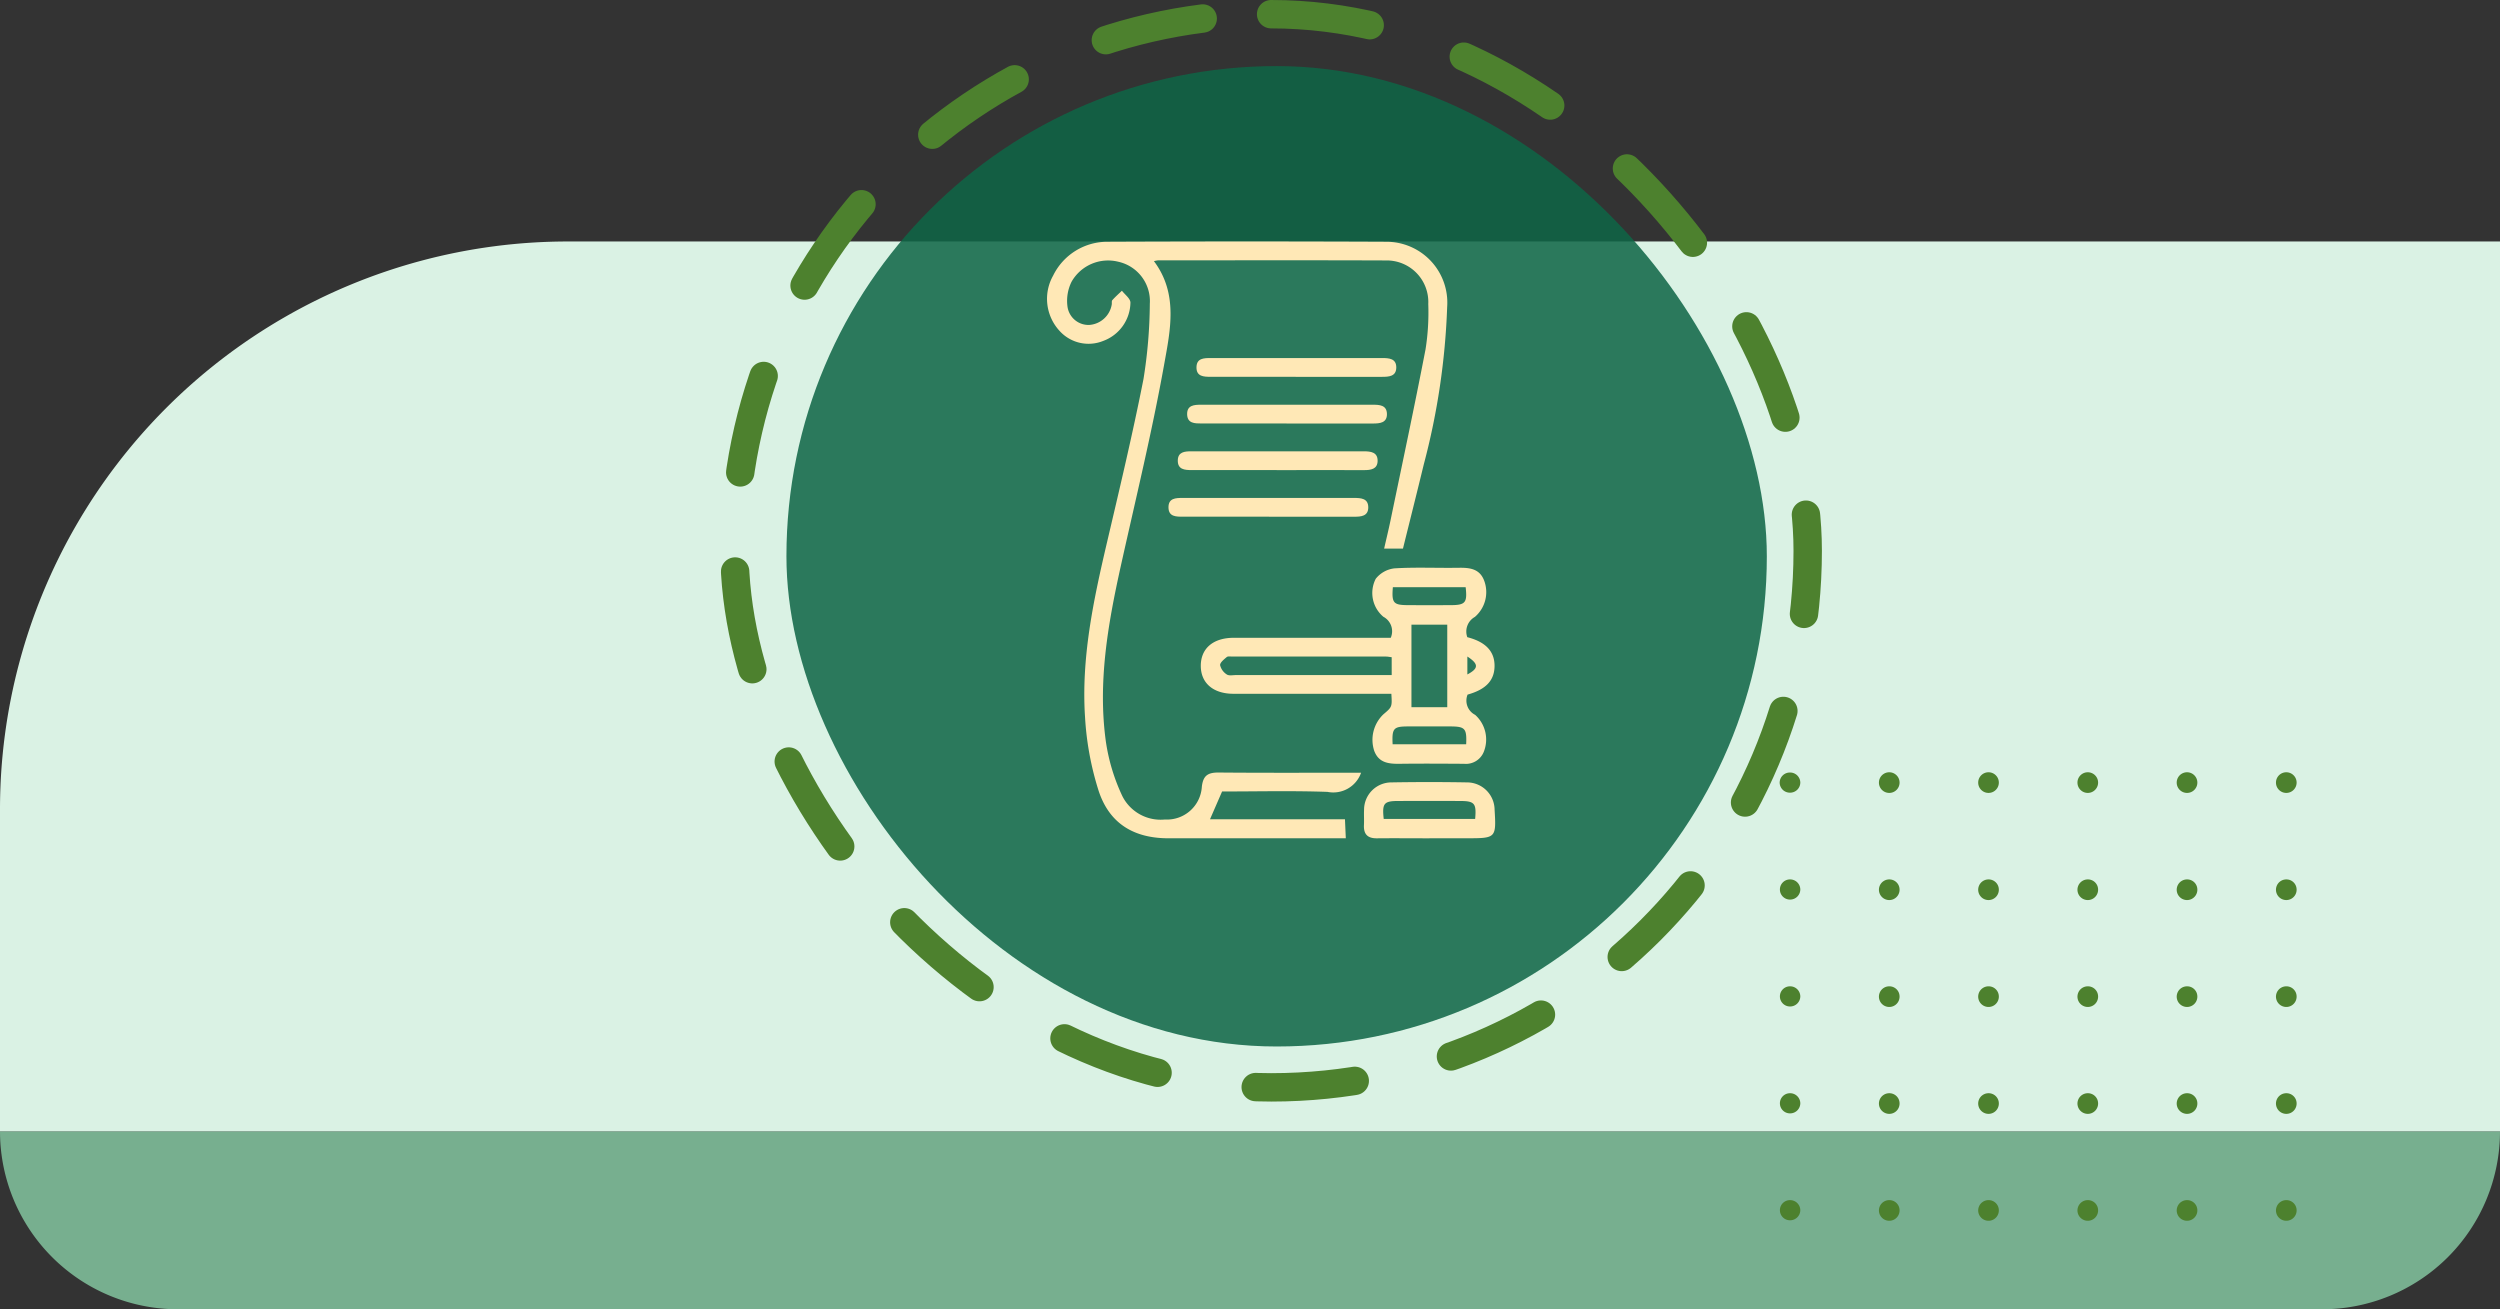 <svg xmlns="http://www.w3.org/2000/svg" xmlns:xlink="http://www.w3.org/1999/xlink" width="176.071" height="92.21" viewBox="0 0 176.071 92.21">
  <rect x="0" y="0" width="176.071" height="92.21" fill="#333333" stroke="none"/>
  <defs>
    <clipPath id="clip-path">
      <rect id="Rectángulo_400902" data-name="Rectángulo 400902" width="36.408" height="31.536" fill="#4d812e"/>
    </clipPath>
    <clipPath id="clip-path-2">
      <rect id="Rectángulo_402152" data-name="Rectángulo 402152" width="31.556" height="42.038" fill="#ffe8b6"/>
    </clipPath>
  </defs>
  <g id="Grupo_1100055" data-name="Grupo 1100055" transform="translate(-475 -2529.672)">
    <path id="Rectángulo_401384" data-name="Rectángulo 401384" d="M0,0H176.071a0,0,0,0,1,0,0V0a12.534,12.534,0,0,1-12.534,12.534h-151A12.534,12.534,0,0,1,0,0V0A0,0,0,0,1,0,0Z" transform="translate(475 2609.348)" fill="#77af8f"/>
    <path id="Rectángulo_401385" data-name="Rectángulo 401385" d="M0,0H22.669a40,40,0,0,1,40,40V176.071a0,0,0,0,1,0,0H0a0,0,0,0,1,0,0V0A0,0,0,0,1,0,0Z" transform="translate(475 2609.348) rotate(-90)" fill="#daf2e4"/>
    <g id="Grupo_1099480" data-name="Grupo 1099480" transform="translate(600.339 2584.079)">
      <g id="Grupo_1098724" data-name="Grupo 1098724" transform="translate(0 0)">
        <g id="Grupo_1098723" data-name="Grupo 1098723" clip-path="url(#clip-path)">
          <path id="Trazado_872910" data-name="Trazado 872910" d="M1.454.71a.719.719,0,0,1-.727.71A.718.718,0,0,1,0,.71.719.719,0,0,1,.727,0a.719.719,0,0,1,.727.71" fill="#4d812e"/>
          <path id="Trazado_872911" data-name="Trazado 872911" d="M30.408.71a.727.727,0,0,1-1.454,0,.727.727,0,0,1,1.454,0" transform="translate(-21.963)" fill="#4d812e"/>
          <path id="Trazado_872912" data-name="Trazado 872912" d="M59.361.71a.727.727,0,0,1-1.454,0,.727.727,0,0,1,1.454,0" transform="translate(-43.925)" fill="#4d812e"/>
          <path id="Trazado_872913" data-name="Trazado 872913" d="M88.314.71a.727.727,0,0,1-1.454,0,.727.727,0,0,1,1.454,0" transform="translate(-65.887)" fill="#4d812e"/>
          <path id="Trazado_872914" data-name="Trazado 872914" d="M117.267.71a.727.727,0,0,1-1.454,0,.727.727,0,0,1,1.454,0" transform="translate(-87.85)" fill="#4d812e"/>
          <path id="Trazado_872915" data-name="Trazado 872915" d="M146.221.71a.727.727,0,0,1-1.454,0,.727.727,0,0,1,1.454,0" transform="translate(-109.813)" fill="#4d812e"/>
          <path id="Trazado_872916" data-name="Trazado 872916" d="M1.454,32.625a.719.719,0,0,1-.727.71.71.71,0,1,1,0-1.42.719.719,0,0,1,.727.71" transform="translate(0 -24.386)" fill="#4d812e"/>
          <path id="Trazado_872917" data-name="Trazado 872917" d="M30.408,32.625a.727.727,0,1,1-.727-.71.719.719,0,0,1,.727.71" transform="translate(-21.963 -24.386)" fill="#4d812e"/>
          <path id="Trazado_872918" data-name="Trazado 872918" d="M59.361,32.625a.727.727,0,1,1-.727-.71.719.719,0,0,1,.727.71" transform="translate(-43.925 -24.386)" fill="#4d812e"/>
          <path id="Trazado_872919" data-name="Trazado 872919" d="M88.314,32.625a.727.727,0,1,1-.727-.71.719.719,0,0,1,.727.71" transform="translate(-65.887 -24.386)" fill="#4d812e"/>
          <path id="Trazado_872920" data-name="Trazado 872920" d="M117.267,32.625a.727.727,0,1,1-.727-.71.719.719,0,0,1,.727.71" transform="translate(-87.85 -24.386)" fill="#4d812e"/>
          <path id="Trazado_872921" data-name="Trazado 872921" d="M146.221,32.625a.727.727,0,1,1-.727-.71.719.719,0,0,1,.727.71" transform="translate(-109.813 -24.386)" fill="#4d812e"/>
          <path id="Trazado_872922" data-name="Trazado 872922" d="M1.454,64.54a.719.719,0,0,1-.727.71.71.71,0,1,1,0-1.42.719.719,0,0,1,.727.71" transform="translate(0 -48.772)" fill="#4d812e"/>
          <path id="Trazado_872923" data-name="Trazado 872923" d="M30.408,64.54a.727.727,0,1,1-.727-.71.719.719,0,0,1,.727.71" transform="translate(-21.963 -48.772)" fill="#4d812e"/>
          <path id="Trazado_872924" data-name="Trazado 872924" d="M59.361,64.54a.727.727,0,1,1-.727-.71.719.719,0,0,1,.727.71" transform="translate(-43.925 -48.772)" fill="#4d812e"/>
          <path id="Trazado_872925" data-name="Trazado 872925" d="M88.314,64.54a.727.727,0,1,1-.727-.71.719.719,0,0,1,.727.71" transform="translate(-65.887 -48.772)" fill="#4d812e"/>
          <path id="Trazado_872926" data-name="Trazado 872926" d="M117.267,64.54a.727.727,0,1,1-.727-.71.719.719,0,0,1,.727.71" transform="translate(-87.85 -48.772)" fill="#4d812e"/>
          <path id="Trazado_872927" data-name="Trazado 872927" d="M146.221,64.54a.727.727,0,1,1-.727-.71.719.719,0,0,1,.727.71" transform="translate(-109.813 -48.772)" fill="#4d812e"/>
          <path id="Trazado_872928" data-name="Trazado 872928" d="M1.454,96.455a.719.719,0,0,1-.727.71.71.71,0,1,1,0-1.42.719.719,0,0,1,.727.71" transform="translate(0 -73.158)" fill="#4d812e"/>
          <path id="Trazado_872929" data-name="Trazado 872929" d="M30.408,96.455a.727.727,0,1,1-.727-.71.719.719,0,0,1,.727.71" transform="translate(-21.963 -73.158)" fill="#4d812e"/>
          <path id="Trazado_872930" data-name="Trazado 872930" d="M59.361,96.455a.727.727,0,1,1-.727-.71.719.719,0,0,1,.727.71" transform="translate(-43.925 -73.158)" fill="#4d812e"/>
          <path id="Trazado_872931" data-name="Trazado 872931" d="M88.314,96.455a.727.727,0,1,1-.727-.71.719.719,0,0,1,.727.71" transform="translate(-65.887 -73.158)" fill="#4d812e"/>
          <path id="Trazado_872932" data-name="Trazado 872932" d="M117.267,96.455a.727.727,0,1,1-.727-.71.719.719,0,0,1,.727.71" transform="translate(-87.85 -73.158)" fill="#4d812e"/>
          <path id="Trazado_872933" data-name="Trazado 872933" d="M146.221,96.455a.727.727,0,1,1-.727-.71.719.719,0,0,1,.727.71" transform="translate(-109.813 -73.158)" fill="#4d812e"/>
          <path id="Trazado_872934" data-name="Trazado 872934" d="M1.454,128.37a.719.719,0,0,1-.727.71.71.71,0,1,1,0-1.42.719.719,0,0,1,.727.71" transform="translate(0 -97.544)" fill="#4d812e"/>
          <path id="Trazado_872935" data-name="Trazado 872935" d="M30.408,128.37a.727.727,0,1,1-.727-.71.719.719,0,0,1,.727.71" transform="translate(-21.963 -97.544)" fill="#4d812e"/>
          <path id="Trazado_872936" data-name="Trazado 872936" d="M59.361,128.37a.727.727,0,1,1-.727-.71.719.719,0,0,1,.727.71" transform="translate(-43.925 -97.544)" fill="#4d812e"/>
          <path id="Trazado_872937" data-name="Trazado 872937" d="M88.314,128.37a.727.727,0,1,1-.727-.71.719.719,0,0,1,.727.71" transform="translate(-65.887 -97.544)" fill="#4d812e"/>
          <path id="Trazado_872938" data-name="Trazado 872938" d="M117.267,128.37a.727.727,0,1,1-.727-.71.719.719,0,0,1,.727.71" transform="translate(-87.85 -97.544)" fill="#4d812e"/>
          <path id="Trazado_872939" data-name="Trazado 872939" d="M146.221,128.37a.727.727,0,1,1-.727-.71.719.719,0,0,1,.727.71" transform="translate(-109.813 -97.544)" fill="#4d812e"/>
        </g>
      </g>
    </g>
    <g id="Grupo_1098742" data-name="Grupo 1098742" transform="translate(525.732 2529.672)">
      <rect id="Rectángulo_400898" data-name="Rectángulo 400898" width="69.048" height="69.048" rx="34.524" transform="translate(4.655 4.655)" fill="#0f6646" opacity="0.859"/>
      <g id="Rectángulo_400907" data-name="Rectángulo 400907" fill="none" stroke="#4d812e" stroke-linecap="round" stroke-width="2" stroke-dasharray="7">
        <rect width="77.582" height="77.582" rx="38.791" stroke="none"/>
        <rect x="1" y="1" width="75.582" height="75.582" rx="37.791" fill="none"/>
      </g>
    </g>
    <g id="Grupo_1099702" data-name="Grupo 1099702" transform="translate(548.745 2546.68)">
      <g id="Grupo_1099701" data-name="Grupo 1099701" clip-path="url(#clip-path-2)">
        <path id="Trazado_880307" data-name="Trazado 880307" d="M22.115,37.415a2.075,2.075,0,0,1-2.365,1.348c-2.482-.089-4.969-.028-7.424-.028l-.852,1.958h9.505c.02.451.038.844.06,1.338H20.2q-5.824,0-11.648,0c-2.424,0-4.149-1.019-4.915-3.323a21.07,21.07,0,0,1-.963-5.2c-.274-4.133.574-8.154,1.509-12.157C5.093,17.47,6.02,13.591,6.791,9.683a34.751,34.751,0,0,0,.445-5.3A2.841,2.841,0,0,0,5.011,1.425,2.958,2.958,0,0,0,1.72,2.843a3.033,3.033,0,0,0-.287,1.708A1.494,1.494,0,0,0,2.967,5.877,1.726,1.726,0,0,0,4.552,4.452c.023-.106-.017-.253.042-.319.209-.237.449-.446.677-.666.209.273.576.533.6.82A2.922,2.922,0,0,1,3.96,7a2.747,2.747,0,0,1-3.077-.7A3.327,3.327,0,0,1,.428,2.4,4.241,4.241,0,0,1,4.277.02q9.8-.042,19.6,0a4.284,4.284,0,0,1,4.3,4.6A50.007,50.007,0,0,1,26.531,15.7c-.475,1.963-.969,3.921-1.467,5.931H23.738c.151-.666.315-1.337.455-2.012.831-4.008,1.687-8.011,2.462-12.029A16.549,16.549,0,0,0,26.847,4.4a2.927,2.927,0,0,0-2.96-3.065c-5.359-.021-10.718-.008-16.077-.006a1.77,1.77,0,0,0-.284.056c1.724,2.292,1.152,4.87.719,7.281-.859,4.778-2.011,9.5-3.065,14.247-.9,4.073-1.62,8.169-1.033,12.349a13.575,13.575,0,0,0,1.155,3.8A3.018,3.018,0,0,0,8.3,40.708,2.461,2.461,0,0,0,10.9,38.4c.089-.777.413-1,1.16-1,3.331.03,6.663.013,10.052.013" transform="translate(-0.001 0)" fill="#ffe8b6"/>
        <path id="Trazado_880308" data-name="Trazado 880308" d="M104.846,187.523c1.29.331,1.921,1,1.916,2.025s-.615,1.659-1.9,2.018a1.124,1.124,0,0,0,.533,1.426,2.331,2.331,0,0,1,.6,2.624,1.354,1.354,0,0,1-1.383.823c-1.5-.009-3.008-.02-4.512,0-.785.012-1.5-.061-1.815-.919a2.484,2.484,0,0,1,.648-2.565c.617-.524.617-.524.561-1.447h-.866q-5.127,0-10.255,0c-1.43,0-2.306-.761-2.3-1.982s.878-1.96,2.321-1.961q5.086,0,10.173,0h.884a1.152,1.152,0,0,0-.519-1.48,2.187,2.187,0,0,1-.538-2.676,1.963,1.963,0,0,1,1.316-.734c1.5-.092,3.006-.017,4.51-.041.785-.013,1.5.059,1.815.918a2.3,2.3,0,0,1-.66,2.543,1.178,1.178,0,0,0-.533,1.426m-5.325,1.411c-.178-.021-.283-.045-.388-.045q-5.415,0-10.829,0c-.136,0-.316-.035-.4.035-.192.162-.48.391-.466.573a1.068,1.068,0,0,0,.47.652c.151.105.423.044.641.044q5.087,0,10.173,0h.8Zm3.914-2.294h-2.522v5.814h2.522ZM99.6,184c-.092,1.114.032,1.26,1.063,1.265q1.517.007,3.035,0c1.01-.005,1.153-.181,1.028-1.265Zm-.018,11.062h5.181c.049-1.114-.076-1.251-1.116-1.255q-1.477,0-2.953,0c-1.052,0-1.164.126-1.111,1.255m5.264-6.177v1.262c.8-.424.811-.736,0-1.262" transform="translate(-75.248 -159.654)" fill="#ffe8b6"/>
        <path id="Trazado_880309" data-name="Trazado 880309" d="M181.98,306.628c-1.228,0-2.456-.013-3.684,0-.663.01-.954-.287-.922-.941.017-.354-.009-.71.008-1.064a1.927,1.927,0,0,1,1.927-1.933q2.66-.047,5.321,0a1.943,1.943,0,0,1,1.945,1.923c.12,1.981.091,2.011-1.893,2.011h-2.7m3.223-1.359c.1-1.1-.039-1.263-1.059-1.266q-2.174-.007-4.348,0c-1.02,0-1.153.166-1.032,1.266Z" transform="translate(-155.058 -264.595)" fill="#ffe8b6"/>
        <path id="Trazado_880310" data-name="Trazado 880310" d="M90.615,66.6q-2.993,0-5.987,0c-.491,0-1.005-.017-1-.666s.523-.656,1.011-.656q6.028,0,12.055,0c.5,0,1.01.035,1.006.666s-.52.659-1.015.658c-2.023-.006-4.046,0-6.069,0" transform="translate(-73.107 -57.07)" fill="#ffe8b6"/>
        <path id="Trazado_880311" data-name="Trazado 880311" d="M85.411,92.7q-2.993,0-5.987,0c-.485,0-1.007,0-1.02-.647s.5-.674.992-.674q6.028,0,12.056,0c.492,0,1.012.016,1.024.648s-.5.678-1,.676c-2.023-.007-4.046,0-6.069,0" transform="translate(-68.541 -79.883)" fill="#ffe8b6"/>
        <path id="Trazado_880312" data-name="Trazado 880312" d="M80.14,118.793q-2.993,0-5.987,0c-.5,0-.995-.039-.98-.688.014-.591.482-.634.951-.634q6.069,0,12.137,0c.5,0,1,.056.985.688-.014.57-.479.638-.956.637-2.05-.008-4.1,0-6.151,0" transform="translate(-63.968 -102.694)" fill="#ffe8b6"/>
        <path id="Trazado_880313" data-name="Trazado 880313" d="M75.039,144.889q-3.034,0-6.069,0c-.487,0-1.006,0-1.011-.655s.51-.666,1-.666q6.028,0,12.055,0c.495,0,1.011.025,1.016.656s-.506.67-1,.668c-2-.007-3.991,0-5.987,0" transform="translate(-59.41 -125.507)" fill="#ffe8b6"/>
      </g>
    </g>
  </g>
</svg>
